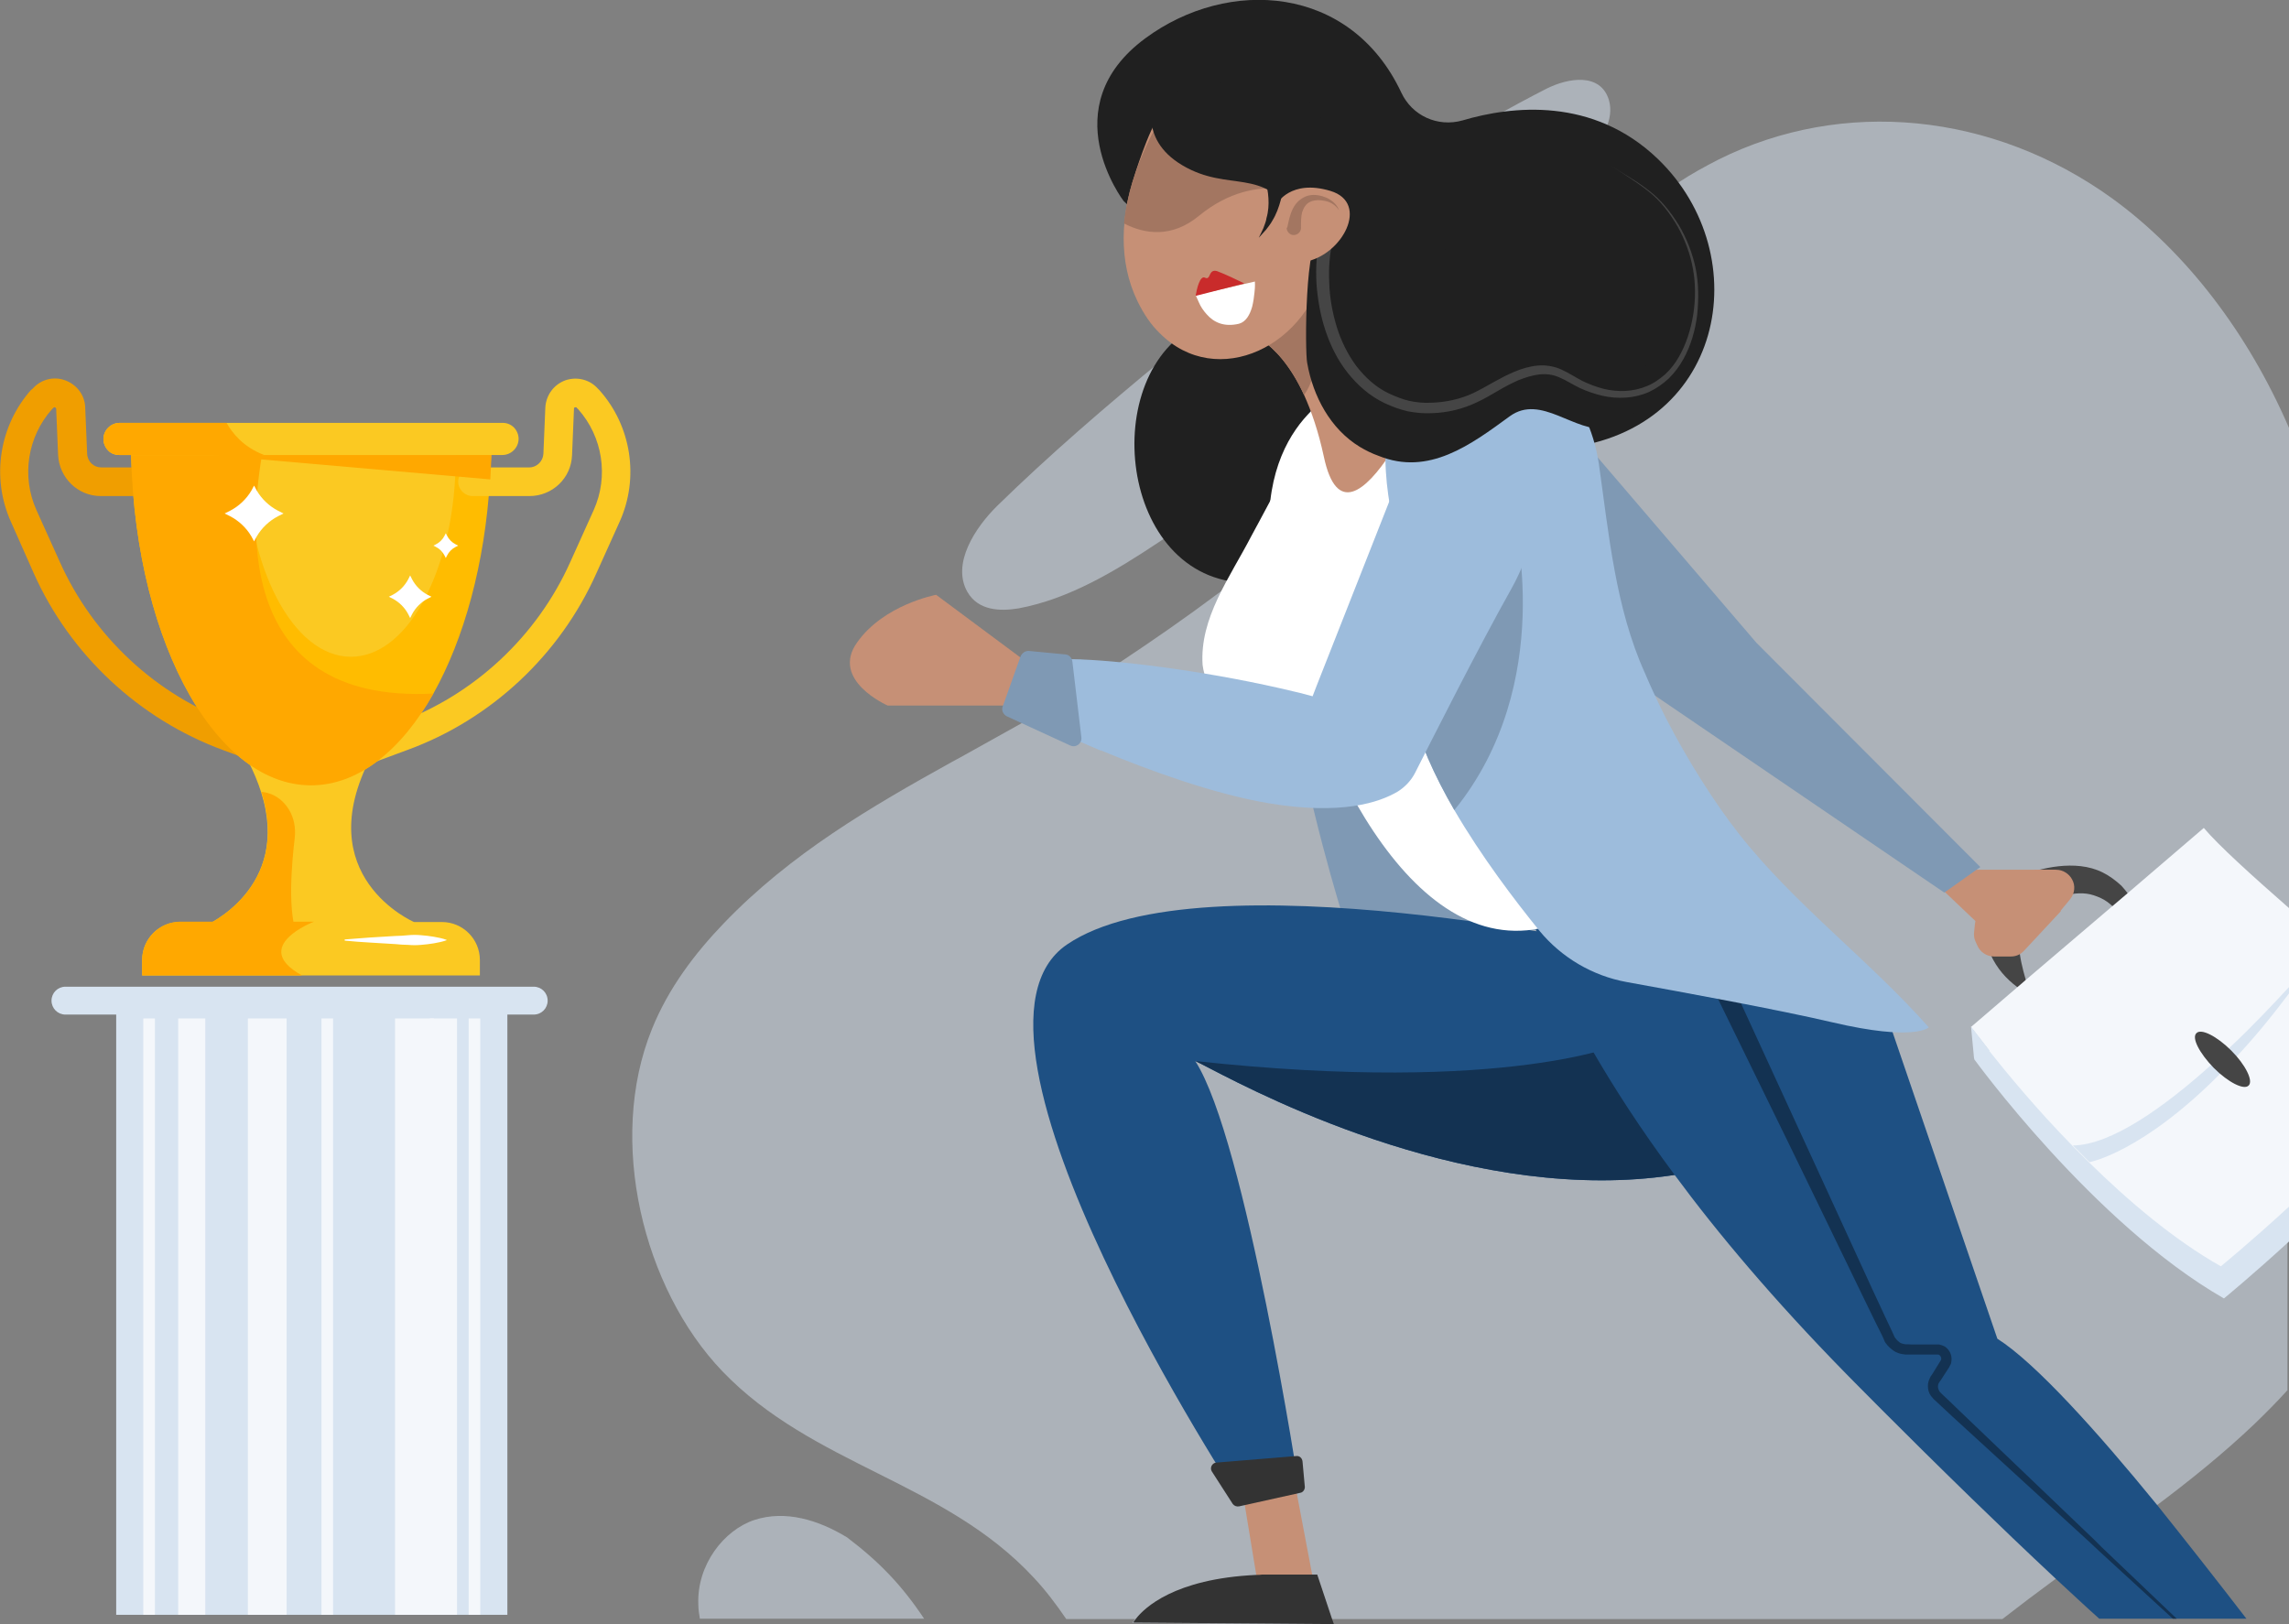 <?xml version="1.0" encoding="utf-8"?>
<!-- Generator: Adobe Illustrator 24.0.1, SVG Export Plug-In . SVG Version: 6.00 Build 0)  -->
<svg version="1.1" id="Layer_1" xmlns="http://www.w3.org/2000/svg" xmlns:xlink="http://www.w3.org/1999/xlink" x="0px" y="0px"
	 viewBox="0 0 591 419.4" style="enable-background:new 0 0 591 419.4;" xml:space="preserve">
<rect x="0" y="0" width="591" height="419.4" fill="#808080" stroke="none"/>
<style type="text/css">
	.st0{fill:#FFBC00;}
	.st1{fill:#FBC922;}
	.st2{fill:#F09E00;}
	.st3{fill:#FFA800;}
	.st4{fill:#D8E4F1;}
	.st5{fill:#F4F7FB;}
	.st6{fill:#FFFFFF;}
	.st7{opacity:0.5;}
	.st8{fill:#202020;}
	.st9{fill:#7F99B4;}
	.st10{fill:#454545;}
	.st11{fill:#C69076;}
	.st12{fill:#1E5083;}
	.st13{fill:#133252;}
	.st14{fill:#A37661;}
	.st15{fill:#333333;}
	.st16{fill:#9DBCDC;}
	.st17{fill:#C92B2B;}
</style>
<g id="trophy">
	<path class="st0" d="M33.8,113.4c0,49.4,20.8,89.4,46.5,89.4c12.2,0,23.3-9,31.6-23.7c7.9-14.1,13.3-33.5,14.6-55.2
		c0.1-2.1,0.2-4.2,0.3-6.3c0-1.4,0.1-2.8,0.1-4.2H33.8z"/>
	<path class="st1" d="M63.5,117.5c0,28.8,12.1,52.1,27.1,52.1c7.1,0,13.6-5.2,18.4-13.8c4.6-8.2,7.8-19.5,8.5-32.2
		c0.1-1.2,0.1-2.4,0.2-3.7c0-0.8,0-1.6,0-2.4L63.5,117.5L63.5,117.5z"/>
	<path class="st1" d="M52.9,239.1c0,0.5,0.1,1,0.3,1.4c3,7.3,31.1,3.5,31.1,3.5v-0.2c9.3,0.5,22.7,0.3,22.6-5.7
		c0,0-27.3-11.7-11.1-42.7H75.5v1H64c1.5,2.9,2.6,5.6,3.4,8.1C75.4,229.5,52.9,239.1,52.9,239.1z"/>
	<path class="st1" d="M92.2,198.2c0.4,0,0.9-0.1,1.3-0.2l11.6-4.3c21.7-7.9,39.5-24.6,48.9-45.7l6-13.3c5.1-11.3,3-24.7-5.2-33.9
		l-0.4-0.4c-2.1-2.4-5.4-3.2-8.4-2.2c-3,1.1-5,3.8-5.2,7l-0.5,12c-0.1,1.9-1.7,3.5-3.6,3.5h-14.7c-2,0-3.7,1.7-3.7,3.7
		c0,2,1.7,3.7,3.7,3.7h14.7c5.9,0,10.8-4.6,11-10.6l0.5-12c0-0.1,0-0.3,0.3-0.3c0.2-0.1,0.4,0,0.4,0.1l0.4,0.4
		c6.3,7.1,7.9,17.3,4,26l-6,13.3c-8.6,19.3-24.9,34.5-44.7,41.7L90.9,191c-1.9,0.7-2.9,2.8-2.2,4.7
		C89.2,197.3,90.7,198.2,92.2,198.2z"/>
	<path class="st2" d="M70.5,198.2c1.5,0,2.9-0.9,3.5-2.4c0.7-1.9-0.3-4.1-2.2-4.8l-11.6-4.3C40.3,179.5,24,164.3,15.4,145l-6-13.3
		c-3.9-8.7-2.3-18.9,4-26l0.4-0.4c0.1-0.1,0.2-0.2,0.4-0.1c0.2,0.1,0.3,0.3,0.3,0.3l0.5,12c0.3,5.9,5.1,10.6,11,10.6h14.7
		c2,0,3.7-1.7,3.7-3.7c0-2-1.7-3.7-3.7-3.7H26.1c-1.9,0-3.5-1.5-3.6-3.5l-0.5-12c-0.1-3.2-2.2-5.9-5.2-7c-3-1.1-6.3-0.2-8.4,2.2
		L8,100.7c-8.2,9.3-10.3,22.6-5.2,34L8.7,148c9.4,21.1,27.2,37.7,48.9,45.7l11.6,4.3C69.6,198.1,70.1,198.2,70.5,198.2z"/>
	<path class="st3" d="M33.8,113.4c0,49.4,20.8,89.4,46.5,89.4c12.2,0,23.3-9,31.6-23.7c-52.4,2.7-47.6-45.8-43.5-65.6H33.8z"/>
	<path class="st1" d="M26.7,113.4c0,1.1,0.5,2.2,1.2,2.9c0.7,0.8,1.8,1.2,2.9,1.2h98.9c2.3,0,4.2-1.9,4.2-4.2c0-1.1-0.5-2.2-1.2-2.9
		c-0.8-0.8-1.8-1.2-2.9-1.2H30.9C28.6,109.2,26.7,111.1,26.7,113.4z"/>
	<path class="st3" d="M26.7,113.4c0,1.1,0.5,2.2,1.2,2.9c0.7,0.8,1.8,1.2,2.9,1.2h37.4c-5.5-2.1-8.3-5.8-9.7-8.3H30.9
		C28.6,109.2,26.7,111.1,26.7,113.4z"/>
	<path class="st3" d="M52.9,239.1c0,0.5,0.1,1,0.3,1.4c9.5,2.6,26.7,6.8,23.9,1.7c-3.1-5.6-1.7-20-1-25.8c0.3-2.6-0.2-5.3-1.6-7.5
		c-2.8-4.4-7-4.4-7-4.4C75.4,229.5,52.9,239.1,52.9,239.1z"/>
	<path class="st1" d="M36.7,247.9v4h87.2v-4c0-5.4-4.4-9.8-9.8-9.8H46.6C41.1,238,36.7,242.5,36.7,247.9z"/>
	<rect x="30" y="255.2" class="st4" width="101" height="161.8"/>
	<rect x="37" y="263" class="st5" width="3" height="154"/>
	<rect x="46" y="263" class="st5" width="7" height="154"/>
	<rect x="64" y="263" class="st5" width="10" height="154"/>
	<rect x="83" y="263" class="st5" width="3" height="154"/>
	<rect x="102" y="263" class="st5" width="10" height="154"/>
	<rect x="111" y="263" class="st5" width="7" height="154"/>
	<rect x="121" y="263" class="st5" width="3" height="154"/>
	<path class="st4" d="M16.9,254.8h120.9c2,0,3.6,1.6,3.6,3.6v0c0,2-1.6,3.6-3.6,3.6H16.9c-2,0-3.6-1.6-3.6-3.6v0
		C13.3,256.4,14.9,254.8,16.9,254.8z"/>
	<path class="st3" d="M36.7,247.9v4H78c-13.7-7.5,3.1-13.9,3.1-13.9H46.6C41.1,238,36.7,242.5,36.7,247.9z"/>
	<path class="st3" d="M54.4,117.5l72.2,6.3c0.1-2.1,0.2-4.2,0.3-6.3H54.4z"/>
	<path class="st6" d="M65.6,139.8l0.7-1.3c1.3-2.2,3.2-4,5.5-5.2l1.4-0.7l-1.4-0.7c-2.3-1.2-4.2-3-5.5-5.2l-0.7-1.3l-0.7,1.3
		c-1.3,2.2-3.2,4-5.5,5.2l-1.4,0.7l1.4,0.7c2.3,1.2,4.2,3,5.5,5.2L65.6,139.8z"/>
	<path class="st6" d="M105.9,159.6l0.5-1c0.9-1.7,2.3-3.1,4-4l1-0.5l-1-0.5c-1.7-0.9-3.1-2.3-4-4l-0.5-1l-0.5,1
		c-0.9,1.7-2.3,3.1-4,4l-1,0.5l1,0.5c1.7,0.9,3.1,2.3,4,4L105.9,159.6z"/>
	<path class="st6" d="M115.1,144.1l0.3-0.6c0.5-1,1.3-1.8,2.3-2.3l0.6-0.3l-0.6-0.3c-1-0.5-1.8-1.3-2.3-2.3l-0.3-0.6l-0.3,0.6
		c-0.5,1-1.3,1.8-2.3,2.3l-0.6,0.3l0.6,0.3c1,0.5,1.8,1.3,2.3,2.3L115.1,144.1z"/>
	<path class="st6" d="M115.3,242.7c-1.1-0.4-2.2-0.6-3.3-0.8c-1.1-0.2-2.2-0.3-3.3-0.4c-1.1-0.1-2.2-0.1-3.3,0
		c-1.1,0.1-2.2,0.2-3.3,0.2l-3.3,0.2l-3.3,0.2c-2.2,0.2-4.4,0.3-6.5,0.5v0.3c2.2,0.2,4.4,0.4,6.5,0.5l3.3,0.2l3.3,0.2
		c1.1,0.1,2.2,0.2,3.3,0.2c1.1,0.1,2.2,0.1,3.3,0c1.1-0.1,2.2-0.2,3.3-0.4c1.1-0.2,2.2-0.4,3.3-0.8V242.7z"/>
</g>
<g id="chick">
	<g class="st7">
		<path class="st4" d="M249.8,152.9c-4.2-7.3,2-16.7,7.7-22.3c26.5-25.9,59.5-51.4,88.1-73.8c17.1-13.1,35.1-24.4,53.7-33.9
			c5.6-2.8,13.9-4.2,16.1,2.9c1.5,5.1-1.9,10.2-5,14c-33.1,39.5-70.6,73.4-111.2,100.2c-11.4,7.6-23.3,14.7-36.2,17.1
			C258.2,157.9,252.6,157.7,249.8,152.9z"/>
		<path class="st4" d="M591,254.9v-12.7v-7.7v-124c-10.5-24.3-26.4-45.3-45.7-59.3c-30.8-22.2-69.5-26-101.6-10
			c-3.5,1.8-7,3.7-10.3,5.9c-1.9,1.2-3.9,2.5-5.8,3.9c-0.1,0-0.2,0.1-0.2,0.2c-0.2,0.2-0.5,0.3-0.7,0.5c-0.7,0.5-1.4,1-2.1,1.6
			c-7,5.3-13.7,11.3-20.2,17.6c-5.8,5.7-11.5,11.6-17.2,17.5c-2.5,2.6-5,5.2-7.5,7.7c-1.5,1.6-3.1,3.2-4.6,4.7c-1,1-2.1,2.1-3.1,3.1
			c-0.9,0.9-1.8,1.8-2.7,2.7c-0.5,0.5-0.9,0.9-1.4,1.4c-1.3,1.3-2.7,2.6-4,3.9c-0.1,0.1-0.2,0.2-0.4,0.3c-1.1,1-2.2,2.1-3.3,3.1
			c-0.1,0.1-0.2,0.2-0.3,0.3c0,0,0,0,0,0c-0.8,0.7-1.5,1.4-2.3,2.1c-0.1,0.2-0.3,0.3-0.5,0.4c-3.3,3.1-6.6,6.1-10,9
			c-1.9,1.6-3.7,3.2-5.6,4.8c-4,3.4-8.1,6.8-12.3,10.1c-0.5,0.4-0.9,0.7-1.4,1.1c-3,2.4-6.1,4.8-9.2,7.1c-1.3,1-2.6,1.9-3.9,2.9
			c-8.4,6.3-16.9,12.2-25.5,17.9c-3.1,2.1-6.3,4.1-9.5,6.1c-0.7,0.4-1.4,0.9-2.1,1.3c-1.5,0.9-3,1.9-4.5,2.8
			c-1.9,1.1-3.7,2.2-5.6,3.3c-0.6,0.4-1.2,0.7-1.8,1.1c-0.7,0.4-1.3,0.8-2,1.2c-5.2,2.9-10.4,5.8-15.6,8.7c-0.8,0.4-1.6,0.9-2.4,1.3
			c-20.9,11.6-41.5,23.6-58.8,41.6c-7.4,7.7-14.3,16.7-18.6,27.4c-11.6,28.7-2.3,66.9,18.2,88.3c23.4,24.4,57.3,28.4,80.4,53.3
			c3.1,3.3,5.8,6.9,8.4,10.7h17.8c-0.5,0.6-0.7,1-0.7,1l51.8,0.4l-0.5-1.4h173.3c4.5-3.5,9-6.9,13.5-10.2c3.5-2.6,7.1-5.1,10.6-7.7
			c0.3-0.2,0.7-0.5,1-0.7c4.8-3.5,9.6-7,14.4-10.5c8.8-6.6,17.4-13.5,25.5-21.2c2.9-2.8,5.8-5.7,8.6-8.8v-38.1v-9.1v-55V254.9z"/>
		<path class="st4" d="M238.6,418h-57.9c-0.2-1.2-0.4-2.4-0.4-3.7c-0.4-10.2,6.6-19.2,14.5-21.8c8-2.6,16.5,0,23.9,4.5
			C227,403.3,232.8,409.3,238.6,418z"/>
	</g>
	<path class="st8" d="M315.1,81.9c-30.8,6.8-28.7,61.1,1,67.9c10.4,2.4,20.9-1,30.4-4.9c5.4-2.2,10.6-4.7,15.6-7.5
		c0.5-0.3,6.2-3,6.1-3.6C368.2,133.8,364,71.1,315.1,81.9z"/>
	<path class="st8" d="M290.1,51.9c0,0-18.5-24.2,5.6-42c21.4-15.8,53-13.9,66.1,14c2.8,6,9.4,9,15.8,7.2c12.8-3.8,33.7-6.1,50.4,9.9
		c26,25,17.3,71.5-25.9,74.9C358.9,119.2,290.1,51.9,290.1,51.9z"/>
	<path class="st9" d="M346.7,236.6c0,0-36.7-115.3-3.2-134.5c33.5-19.1,54,138.2,54,138.2L346.7,236.6z"/>
	<path class="st6" d="M330.9,123.5c-1.8,3.8-3.8,7.5-5.8,11.2c-0.7,1.2-1.3,2.5-2,3.7c-5.6,10.8-13.4,21.2-12.6,33.3
		c1.7,13,16.5,15.6,28.1,14.7c1.4-0.3,2.7-0.7,3.9-1.3c0.9-0.6,1.8-1.2,2.7-1.9c6.1-4.9,10.4-12.7,10.4-12.7s-0.4-0.6-1.2-1.6
		c-0.8-1-1.9-2.4-3.2-4.2c-4.3-6-5.2-12-6.6-19.2c-0.2-1.9-0.5-3.8-0.8-5.7c-0.4-7.1-4.7-14.1-11.3-16.3
		C331.5,123.5,330.9,123.5,330.9,123.5z"/>
	<path class="st10" d="M523.1,256.3c-1.6-0.8-3-1.9-4.3-3.1c-1.3-1.2-2.5-2.6-3.5-4.2c-1-1.6-1.8-3.3-2.4-5.3
		c-0.5-2-0.7-4.3-0.3-6.6c0.4-2.3,1.5-4.6,3-6.4c0.7-0.9,1.6-1.6,2.4-2.3c0.4-0.3,0.9-0.6,1.3-0.9c0.4-0.3,0.9-0.5,1.3-0.8
		c0.9-0.5,1.8-0.8,2.7-1.2c0.9-0.3,1.8-0.6,2.7-0.8c1.8-0.4,3.6-0.8,5.5-1c3.7-0.4,7.8-0.2,11.4,1.6c1.8,0.9,3.4,2.1,4.8,3.4
		c1.3,1.4,2.4,2.9,3.3,4.5c1.7,3.2,2.6,6.6,3.2,9.9c0.5,3.3,0.6,6.7,0.4,10l-0.9,0c-0.2-1.6-0.6-3.2-0.9-4.7
		c-0.4-1.6-0.8-3.1-1.4-4.6c-1.1-2.9-2.4-5.8-4.3-8c-0.9-1.1-1.9-2.1-3-2.9c-1.1-0.8-2.3-1.3-3.5-1.7c-2.4-0.8-5.1-0.6-7.7,0.1
		c-0.7,0.1-1.3,0.4-2,0.6c-0.7,0.2-1.3,0.6-2,0.8c-0.6,0.3-1.2,0.6-1.8,1c-0.5,0.4-1.1,0.7-1.6,1.1c-1,0.7-1.8,1.5-2.3,2.2
		c-0.6,0.7-1,1.4-1.4,2.2c-0.7,1.7-0.8,4.2-0.3,7.1c0.4,2.9,1.3,6,2.3,9.3L523.1,256.3z"/>
	<path class="st11" d="M508.9,224.6h22c0,0-16,6.7-14.8,19l-15.9-15.1L508.9,224.6z"/>
	<path class="st4" d="M591,254.9v-12.7c-9.3-8.1-17.6-15.7-21.3-20.1l-17,14.6l-3.2,2.7l-36.4,31.2l0,0l-3.4,2.9
		c0,0,30.8,42.5,64.5,61.8c0,0,7.1-5.8,16.8-14.7v-9.1v-55V254.9z"/>
	<path class="st5" d="M591,254.9v-12.7v-7.7c-9.6-8.4-18.3-16.3-22-20.7l-19.6,16.8l-4,3.4L523.1,253l-2.2,1.9l-12,10.3l0.2,0.3
		c0.5,0.7,1.9,2.5,4,5.2c0.2,0.2,0.4,0.5,0.5,0.7l0.1,0.1c4.6,5.8,12.1,14.9,21.4,24.4l0.5,0.5l3.8,3.8c10.1,9.9,21.8,19.9,34,26.8
		c0,0,7.5-6.1,17.6-15.4v-55V254.9z"/>
	<path class="st12" d="M452.1,298.5c-0.8,0.3-1.6,0.6-2.4,0.8c-11.9,3.9-24.1,5.5-36.2,5.5c-51.6,0-100.3-28.9-104.9-30.8
		c13,20,26.9,110.8,26.9,110.8l-15.1,3.3c0,0-79.5-120.7-44.9-144.2c34.5-23.5,146.9,1.4,146.9,1.4S512.2,276.8,452.1,298.5z"/>
	<path class="st13" d="M452.1,298.5c-0.8,0.3-1.6,0.6-2.4,0.8c-11.9,3.9-24.1,5.5-36.2,5.5c-51.6,0-100.3-28.9-104.9-30.8
		c81.3,8.8,111-4.8,111-4.8L452.1,298.5z"/>
	<path class="st12" d="M580,418h-38c-3.7-3.3-7.4-6.8-11.1-10.2c-7.6-7.1-15-14.2-21.9-20.9c-18.4-17.9-32.5-32.3-32.5-32.3
		c-18.5-18.9-33-36.1-44.2-51.3c-8.7-11.7-15.5-22.3-20.9-31.6c-7.5-13-12-23.5-14.7-31.3c0-0.1-0.1-0.1-0.1-0.2
		c0-0.1-0.1-0.2-0.1-0.3c-0.2-0.6-0.4-1.2-0.6-1.8c-2.9-8.9-3.4-13.6-3.4-13.6l3,1.2l12,4.9l79.9,32.4l1.2,3.4l27.1,79.3
		c9.9,6.3,25.8,24,41.3,43C565,398.7,573,408.9,580,418z"/>
	<path class="st9" d="M408.3,113.2l45.2,52.8l57.8,57.9l-9.3,6.6l-82.8-56.4L408.3,113.2z"/>
	<path class="st6" d="M346.4,100.6c0,0-26,10.3-16.8,51.7s34.4,96,69.5,87.1C434.2,230.5,357.7,101,346.4,100.6z"/>
	<path class="st11" d="M320.3,85.3c0,0,9.3,1.2,16.4,16.7c1.9,4.2,3.7,9.4,5.1,15.9c6.5,30.7,29.8-25,29.8-25l-17-22.5l-25.3-9.9
		l-4.1,11.3L320.3,85.3z"/>
	<path class="st14" d="M320.3,85.3c0,0,9.3,1.2,16.4,16.7c8.3-11.6-2.6-34.6-2.6-34.6l-9,4.4L320.3,85.3z"/>
	<path class="st11" d="M299.4,86c14.7,14.9,39,3.6,43.1-19c1.1-5.8-0.6-15.1-2.6-23c-0.7-2.9-1.5-5.6-2.2-7.8c-1.1-3.8-2-6.3-2-6.3
		l-6-0.1c0,0-29.3-0.5-29.3-0.5c-2.3,0-6.8,13.8-7.4,15.8c-3.5,10.4-4.4,22.2,0.7,32.7C295.3,81.1,297.2,83.9,299.4,86z"/>
	<path class="st14" d="M290.2,57.7c5.4,2.8,12.4,3.8,19.4-2c15.5-12.7,30.3-4.5,30.3-4.5l0-7.1V38l-2.1-1.7l-8-6.4l-29.3-0.5
		C300.4,29.4,291.7,42.5,290.2,57.7z"/>
	<path class="st11" d="M264.7,170.7l-23-17.1c0,0-13.5,2.5-20.4,12.3c-7,9.8,7.9,16.3,7.9,16.3h14.7h16.5L264.7,170.7z"/>
	<path class="st4" d="M509.7,273.5l-0.8-8.4l4.8,6.2L509.7,273.5z"/>
	<path class="st4" d="M591,254.9c-3.9,4.2-9.3,10-15.5,15.8c-1.5,1.4-3.1,2.9-4.6,4.3c-12,10.8-25.8,20.7-35.7,20.8l0.5,0.5l3.8,3.8
		c0,0,13.5-2.4,33.8-22.9c1.4-1.4,2.8-2.9,4.3-4.5c4.3-4.6,8.8-10,13.5-16.3V254.9z"/>
	<path class="st10" d="M571.6,275.8c3.7,3.7,7.8,5.8,9,4.5c1.2-1.2-0.8-5.3-4.5-9c-3.7-3.7-7.8-5.8-9-4.5
		C565.8,268,567.9,272,571.6,275.8z"/>
	<path class="st11" d="M333.9,380.8l5.4,28.5l-14.3,1.3l-3.7-22.5L333.9,380.8z"/>
	<path class="st15" d="M344.4,419.4l-51.8-0.4c0,0,0.2-0.4,0.7-1c2.1-2.7,9.8-10.3,31-11.3c0.5,0,1.1,0,1.6-0.1h14.2v0l3.8,11.4
		L344.4,419.4z"/>
	<path class="st15" d="M335.7,385.5l-15.8,3.5c-0.6,0.1-1.2-0.1-1.6-0.6l-5.4-8.4c-0.6-0.9,0-2.2,1.1-2.3l20.7-1.7
		c0.8-0.1,1.5,0.5,1.6,1.4l0.6,6.6C336.9,384.7,336.4,385.4,335.7,385.5z"/>
	<path class="st11" d="M532.1,235.1l2.4-2.9c1.2-1.5,1.4-3.5,0.5-5.1c-0.8-1.5-2.4-2.5-4.1-2.5h-4.6c-1.1,0-2.2,0.4-3,1.1l-4.9,4.2
		l-6.9,5.8c-0.9,0.8-1.5,1.8-1.6,3l-0.2,2c-0.1,0.8,0,1.6,0.3,2.3l0.5,1.1c0.7,1.7,2.4,2.9,4.3,2.9h4.4c1.3,0,2.5-0.5,3.4-1.5
		l9.5-10.2C532,235.3,532.1,235.2,532.1,235.1z"/>
	<path class="st13" d="M562,418h-1l-19.5-17.9l-1.8-1.7L516,376.7l-11.8-10.8l-2.9-2.7l-1.5-1.4c-0.3-0.3-0.5-0.4-0.8-0.8
		c-0.3-0.3-0.6-0.7-0.8-1.1c-0.4-0.8-0.5-1.8-0.4-2.6c0.1-0.5,0.2-0.9,0.4-1.3c0.1-0.2,0.2-0.4,0.3-0.6l0.3-0.4l2.1-3.4
		c0.1-0.2,0.1-0.2,0.2-0.3c0-0.1,0.1-0.2,0.1-0.2c0-0.2,0-0.3,0-0.5c-0.1-0.3-0.3-0.6-0.5-0.7c-0.1-0.1-0.3-0.1-0.4-0.1h-0.1l-0.1,0
		h-0.1l-0.5,0l-2,0l-4,0l-1,0c-0.3,0-0.8,0-1.2-0.1c-0.8-0.1-1.7-0.4-2.4-0.9c-0.7-0.5-1.4-1.1-1.9-1.8c-0.3-0.3-0.5-0.8-0.6-1.1
		l-0.4-0.9l-1.8-3.6l-3.5-7.2l-14-28.9l-5.3-10.9L443.6,258l-2.2-4.6l-2.8-5.7l4.7-2.2l5.3,11.7l1,2.1l15.3,33.3l5.2,11.3l13.4,29.2
		l3.4,7.3l1.7,3.6l0.4,0.9c0.1,0.3,0.2,0.4,0.4,0.7c0.3,0.4,0.6,0.7,1,1c0.4,0.3,0.8,0.4,1.3,0.5c0.4,0.1,1.1,0,1.8,0.1l4,0l2,0
		l0.5,0h0.1l0.2,0c0.1,0,0.3,0,0.4,0c0.5,0.1,1,0.3,1.4,0.5c0.9,0.6,1.5,1.5,1.7,2.5c0.1,0.5,0.1,1,0,1.5c0,0.3-0.1,0.5-0.2,0.7
		c-0.1,0.2-0.3,0.5-0.3,0.6l-2.2,3.4l-0.3,0.4c-0.1,0.2-0.1,0.2-0.2,0.3c-0.1,0.2-0.2,0.4-0.2,0.6c-0.1,0.4,0,0.9,0.2,1.3
		c0.1,0.2,0.2,0.4,0.3,0.5c0.1,0.1,0.4,0.4,0.6,0.6l1.5,1.4l2.9,2.8l11.6,11.1l23.2,22.2l1.9,1.9L562,418z"/>
	<path class="st16" d="M366.9,163.8c2.1,7.1-4.1,12.1-2.6,18.9c1.9,8.5,6.1,17.7,11.2,26.5c7,12,15.6,23.3,22,31.2
		c5.7,6.9,13.7,11.6,22.5,13.2c14.9,2.7,39,7.1,53.1,10.4c21.3,5,24.9,1.3,24.9,1.3c-15.5-17.5-34.9-31.9-49.2-50.2
		c-6.1-7.8-13-18.6-18.8-29.9c-1.9-3.8-3.7-7.6-5.3-11.4c-7.6-16.8-9.3-35.8-11.9-54.1c-2.6-17.4-15.6-33-33.8-32.1
		c-9.5,0.9-17.3,6.9-19.1,15.6c-5.2,16.5,0,33,3.9,48.7C364.7,156.1,365.8,160.1,366.9,163.8z"/>
	<path class="st9" d="M358.5,161.7c2.1,7.1,4.3,14.2,5.8,21c1.9,8.5,6.1,17.7,11.2,26.5c26.6-32.8,15.3-75.5,15.3-75.5L358.5,161.7z
		"/>
	<path class="st16" d="M390.3,151.9c-8.5,15.1-21.2,40.3-24.9,47.6c-1,2-2.6,3.7-4.5,4.9c-4.7,2.8-14.6,6.2-33.5,3
		c-14-2.4-30.1-8.2-43.1-13.6c-3.5-1.4-6.7-2.9-9.6-4.2c-8.7-3.9-14.5-6.9-14.5-6.9l4.8-12.5c0,0,3.6-0.1,9.7,0c1.4,0,3,0.1,4.7,0.1
		c12.2,0.5,34.5,3.4,54.8,8.3c0.4,0.1,0.8,0.2,1.3,0.3c1.1,0.3,2.3,0.6,3.4,0.9l1-2.6l1.1-2.8l23.8-60.4c0,0-8.2-16.8,16.9-18.1
		C406.6,94.8,400.3,134,390.3,151.9z"/>
	<path class="st16" d="M273.3,173.7c0,0,0,13.1,0,13.7c0,0.2,0.6,1.1,1.3,2.2c2.9,1.3,6.1,2.7,9.6,4.2c-3.7-8-4.7-20.4-4.9-23.4
		c-1.7-0.1-3.2-0.1-4.7-0.1L273.3,173.7z"/>
	<path class="st9" d="M275.1,169l-9.4-0.9c-0.9-0.1-1.8,0.5-2.2,1.4l-4.6,12.9c-0.4,1,0.1,2.1,1.1,2.6l16.3,7.5
		c1.5,0.7,3.1-0.5,2.9-2.1l-2.3-19.4C276.8,169.9,276.1,169.1,275.1,169z"/>
	<path class="st8" d="M298.2,24.8c0,0-4.9,10.8,7.1,17.9c12,7.1,21.1,0.2,28.9,13.4c7.8,13.2,12.7-17.6,12.7-17.6l-10.8-15.3
		l-20.5-1.8L298.2,24.8z"/>
	<path class="st8" d="M341.1,61.1c-4.2-0.6-4.2,29.7-3.6,32.6c1.5,8.6,6,17.1,13.6,21.7c1.5,0.9,3.1,1.7,4.8,2.3
		c13,5.3,23.9-2.9,33.9-10.2c8.1-5.9,16.8,4.4,25.2,3.1c4.8-0.8,8.6-5,9.7-9.7c2.4-9.6-3.9-17.2-10.7-22.9
		c-4.9-4.1-10.2-7.8-16.2-10.1c-8.9-3.4-18.6-3.4-28-3.7C360.1,63.8,350.6,62.4,341.1,61.1z"/>
	<path class="st6" d="M323.9,75.5c-0.1,1.1-0.3,2.5-0.6,3.7c-0.6,2.1-1.6,3.9-3.4,4.4c-3.8,0.9-6.5-0.3-8.4-2.5
		c-0.8-0.9-1.5-1.9-2-3.1c-0.3-0.6-0.5-1.2-0.8-1.8l15.3-3.5C324,72.8,324.1,73.9,323.9,75.5z"/>
	<path class="st17" d="M311.1,71.7c-1.3-0.6-2.1,2.9-2.4,4.7l12.6-3.2c-1.6-0.8-5.2-2.5-7.1-3.2C311.9,69.4,312.7,72.5,311.1,71.7z"
		/>
	<path class="st10" d="M344.2,61.7c-0.9,3.7-1.2,7.5-1,11.3c0.1,3.8,0.8,7.6,1.9,11.3c1.1,3.6,2.8,7.1,5,10.1c2.3,3,5.1,5.6,8.5,7.2
		c1.7,0.8,3.5,1.5,5.2,1.9c1.8,0.4,3.7,0.6,5.6,0.5c3.8-0.1,7.6-0.9,11-2.5c1.7-0.8,3.4-1.8,5.2-2.8c1.8-1,3.5-1.9,5.4-2.7
		c1.9-0.8,3.9-1.4,6-1.6c2.1-0.2,4.4,0.2,6.3,1.1c1.9,0.9,3.6,2,5.3,2.9c1.7,0.8,3.5,1.5,5.4,2c3.7,0.9,7.7,0.8,11.2-0.7
		c1.8-0.7,3.3-1.8,4.8-3.1c1.4-1.3,2.6-2.9,3.5-4.5c1.9-3.3,3.1-7.2,3.7-11c0.6-3.9,0.6-7.9-0.1-11.7c-0.7-3.9-2.1-7.6-4-11
		c-2-3.4-4.4-6.6-7.5-9c-3.1-2.5-6.5-4.5-9.8-6.7c3.3,2.2,6.8,4,9.9,6.5c3.2,2.4,5.7,5.6,7.8,9c2,3.4,3.5,7.2,4.3,11.1
		c0.8,3.9,0.8,8,0.4,12c-0.5,4-1.6,7.9-3.6,11.5c-1,1.8-2.2,3.4-3.7,4.9c-1.5,1.4-3.2,2.6-5.1,3.5c-3.8,1.7-8.1,1.9-12.1,1
		c-2-0.5-3.9-1.1-5.8-2c-1.9-0.9-3.5-2-5.2-2.7c-1.7-0.8-3.5-1-5.3-0.8c-1.8,0.2-3.6,0.8-5.4,1.5c-1.8,0.8-3.5,1.7-5.2,2.7
		c-1.7,1-3.4,2-5.3,2.9c-3.7,1.8-7.8,2.8-11.9,2.9c-2.1,0.1-4.1-0.1-6.2-0.5c-2.1-0.5-4-1.2-5.9-2.1c-3.8-1.8-7-4.6-9.6-7.9
		c-2.6-3.3-4.4-7-5.7-10.9c-1.3-3.9-2-8-2.3-12.1c-0.2-4.1,0-8.2,0.9-12.3L344.2,61.7z"/>
	<path class="st11" d="M329.7,52.6c0,0,3.5-6.4,13.8-3.3c10.3,3.1,3,16.7-6.6,18.3C327.3,69.1,329.7,52.6,329.7,52.6z"/>
	<path class="st14" d="M332.4,58.6c0.3-1.4,0.6-3.1,1.4-4.7c0.4-0.8,0.9-1.5,1.6-2.1c0.7-0.6,1.6-1.1,2.4-1.3c1.7-0.4,3.4,0,4.8,0.6
		c1.4,0.7,2.7,1.8,3.1,3.2c-0.8-1.3-2.1-2.1-3.5-2.4c-1.3-0.3-2.8-0.3-3.9,0.2c-1.1,0.5-1.7,1.5-2.1,2.7c-0.3,1.2-0.3,2.5-0.3,4.1v0
		c0,1-0.9,1.8-1.9,1.8c-1,0-1.8-0.9-1.8-1.9C332.4,58.8,332.4,58.7,332.4,58.6z"/>
	<path class="st8" d="M330.2,39.2c0.1,0.2,0.1,0.3,0.2,0.5c0.1,0.1,0.1,0.3,0.1,0.4c0.1,0.3,0.2,0.5,0.2,0.8c0.1,0.5,0.2,1,0.3,1.6
		c0.2,1,0.3,2.1,0.3,3.1c0.1,2-0.1,4.1-0.6,6c-0.5,1.9-1.2,3.8-2.2,5.4c-0.4,0.8-1.1,1.6-1.6,2.3c-0.6,0.7-1.3,1.4-1.9,2.1
		c0.4-0.8,0.8-1.6,1.2-2.5c0.3-0.9,0.7-1.7,0.8-2.6c0.5-1.7,0.6-3.5,0.5-5.1c-0.1-1.7-0.4-3.3-0.9-4.9c-0.3-0.8-0.6-1.5-0.9-2.2
		c-0.2-0.4-0.4-0.7-0.6-1c-0.1-0.2-0.2-0.3-0.3-0.5c0-0.1-0.1-0.1-0.1-0.2c-0.1-0.1-0.1-0.1-0.1-0.1L330.2,39.2z"/>
</g>
</svg>

